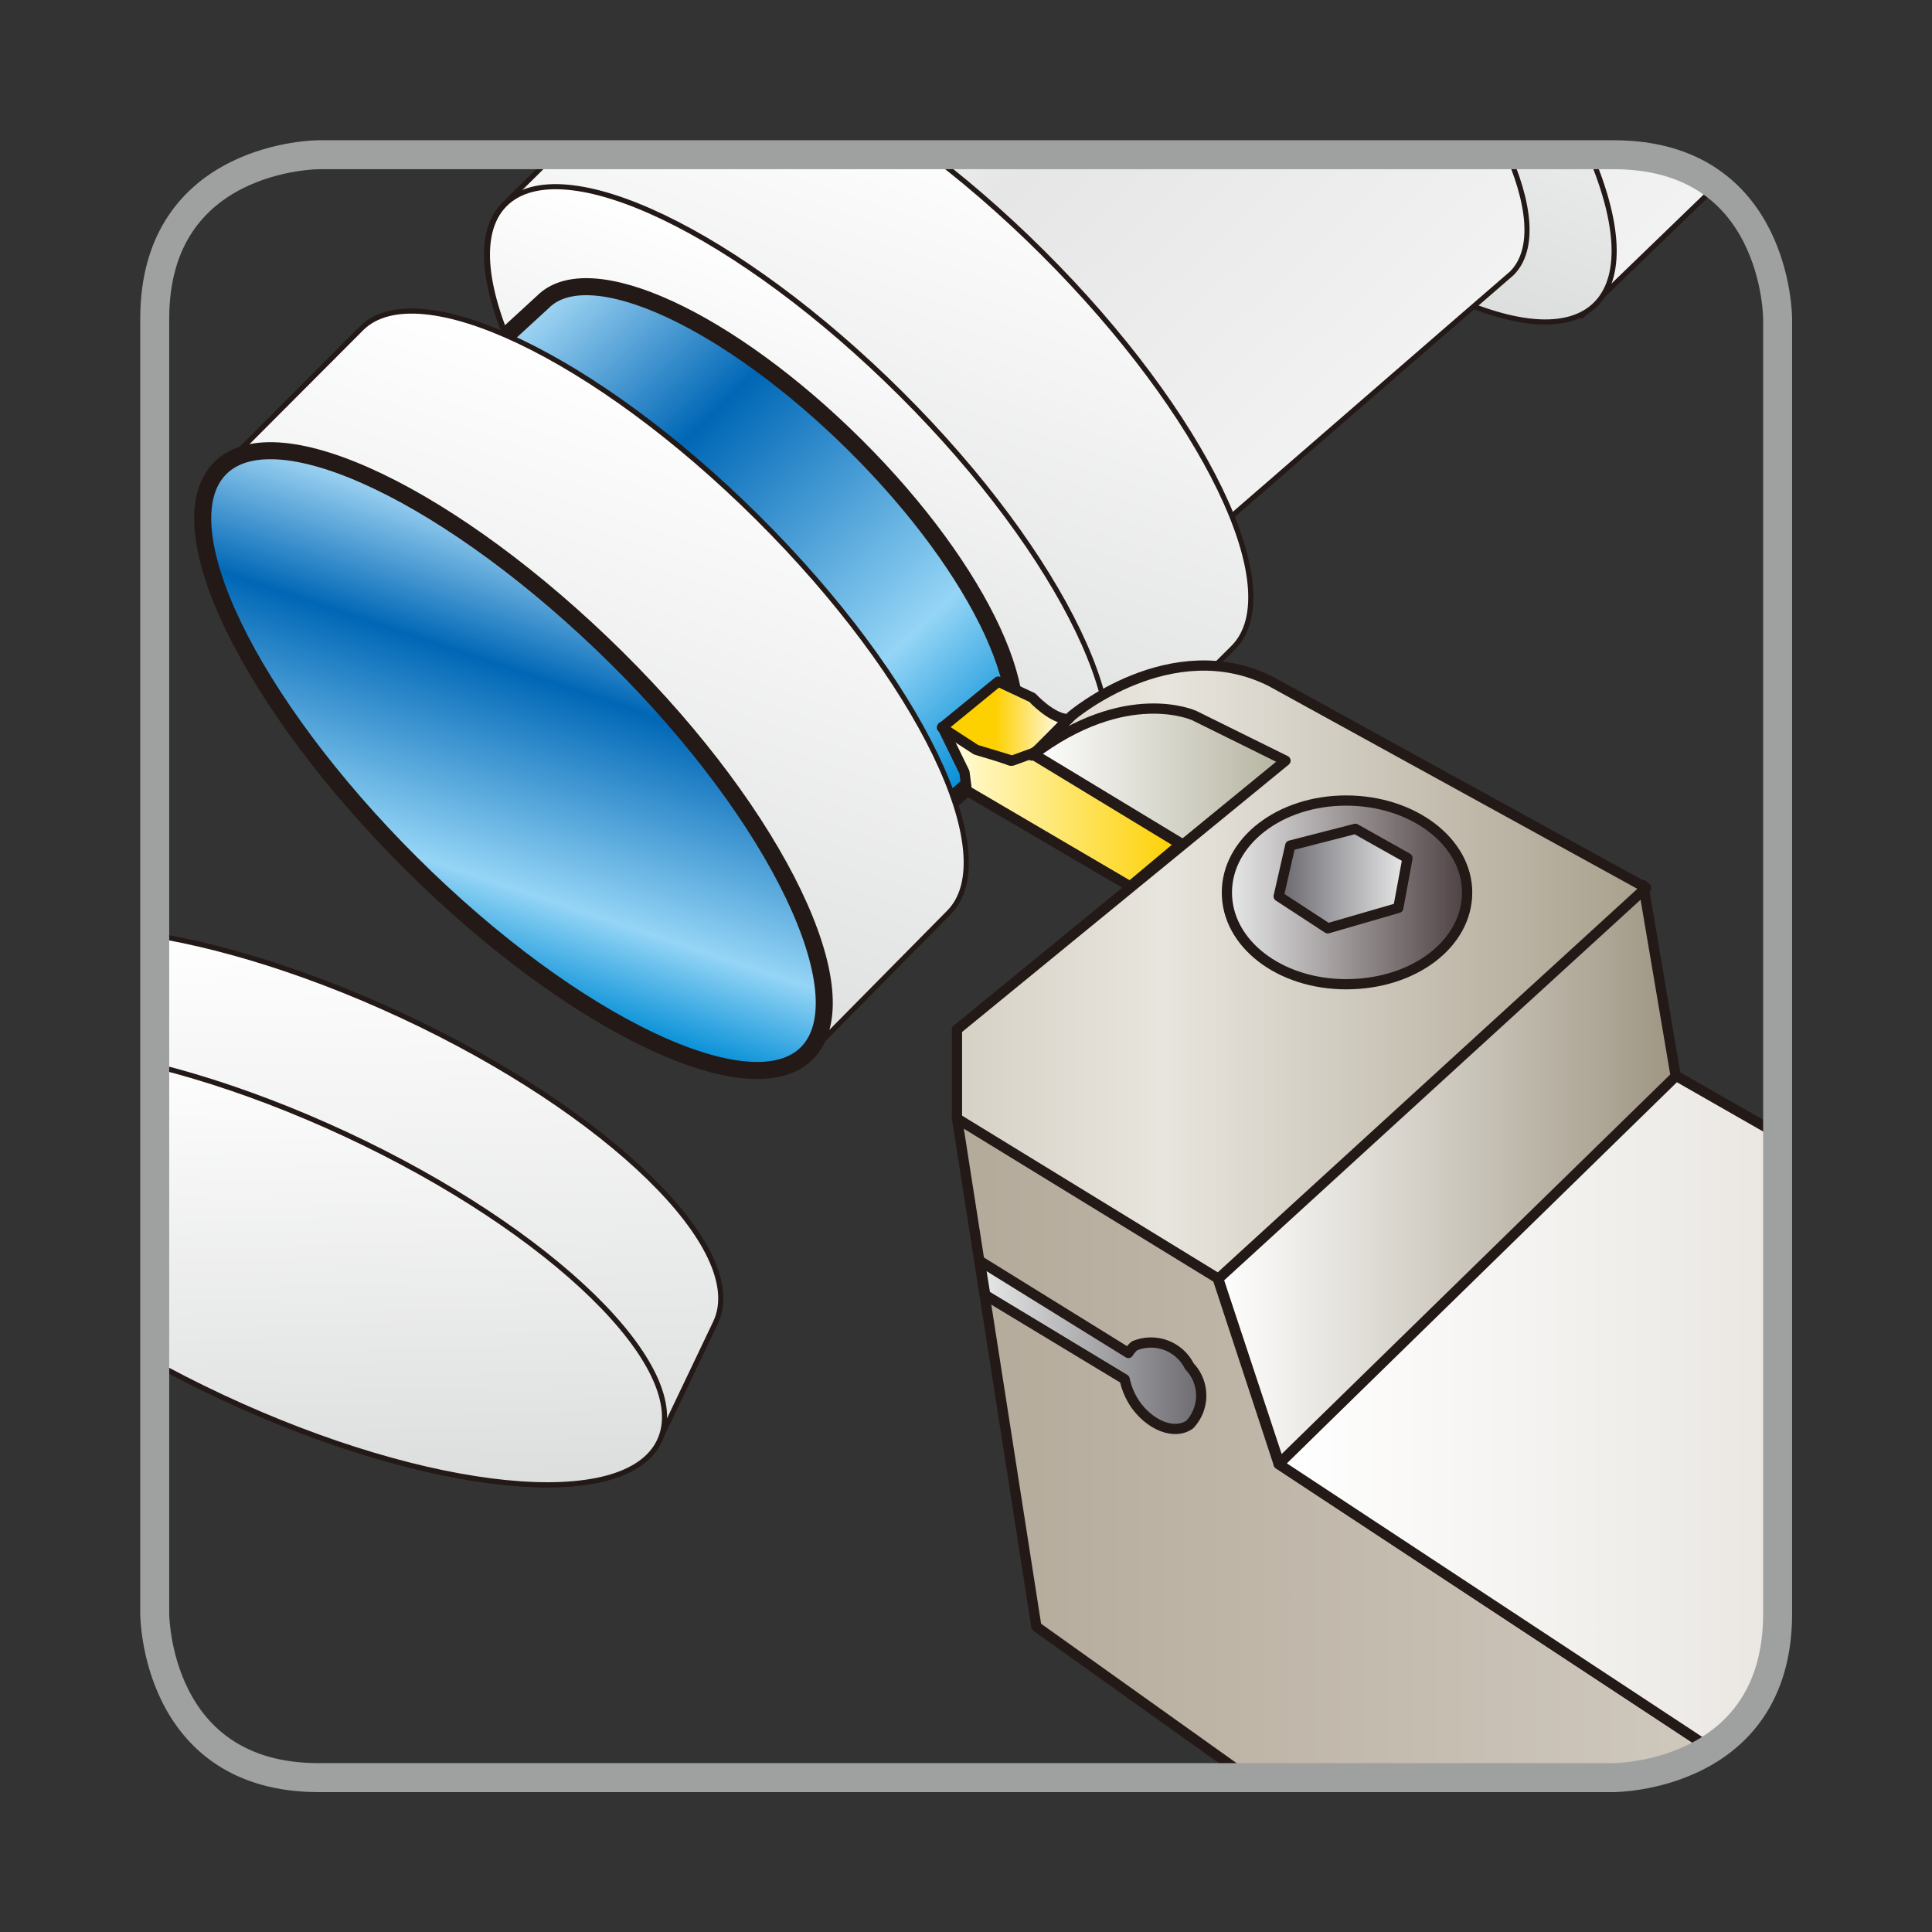 <svg id="레이어_1" data-name="레이어 1" xmlns="http://www.w3.org/2000/svg" xmlns:xlink="http://www.w3.org/1999/xlink" viewBox="0 0 56.69 56.69"><rect x="0" y="0" width="56.69" height="56.69" fill="#333333" stroke="none"/><defs><style>.cls-1,.cls-31,.cls-5{fill:none;}.cls-2{clip-path:url(#clip-path);}.cls-3{clip-path:url(#clip-path-2);}.cls-4{fill:url(#linear-gradient);}.cls-10,.cls-11,.cls-12,.cls-13,.cls-14,.cls-15,.cls-16,.cls-17,.cls-18,.cls-19,.cls-20,.cls-21,.cls-22,.cls-23,.cls-24,.cls-25,.cls-28,.cls-29,.cls-30,.cls-5,.cls-9{stroke:#231916;stroke-linecap:round;stroke-linejoin:round;}.cls-20,.cls-21,.cls-22,.cls-23,.cls-24,.cls-25,.cls-28,.cls-29,.cls-30,.cls-5{stroke-width:0.3px;}.cls-6{clip-path:url(#clip-path-3);}.cls-7{fill:url(#linear-gradient-2);}.cls-8{clip-path:url(#clip-path-4);}.cls-10,.cls-11,.cls-12,.cls-13,.cls-15,.cls-16,.cls-18,.cls-19,.cls-9{stroke-width:0.15px;}.cls-9{fill:url(#linear-gradient-3);}.cls-10{fill:url(#linear-gradient-4);}.cls-11{fill:url(#linear-gradient-5);}.cls-12{fill:url(#linear-gradient-6);}.cls-13{fill:url(#linear-gradient-7);}.cls-14,.cls-17{stroke-width:0.5px;}.cls-14{fill:url(#linear-gradient-8);}.cls-15{fill:url(#linear-gradient-9);}.cls-16{fill:url(#linear-gradient-10);}.cls-17{fill:url(#linear-gradient-11);}.cls-18{fill:url(#linear-gradient-12);}.cls-19{fill:url(#linear-gradient-13);}.cls-20{fill:url(#linear-gradient-14);}.cls-21{fill:url(#linear-gradient-15);}.cls-22{fill:url(#linear-gradient-16);}.cls-23{fill:url(#linear-gradient-17);}.cls-24{fill:url(#linear-gradient-18);}.cls-25{fill:url(#linear-gradient-19);}.cls-26{clip-path:url(#clip-path-5);}.cls-27{fill:url(#linear-gradient-20);}.cls-28{fill:url(#linear-gradient-21);}.cls-29{fill:url(#linear-gradient-22);}.cls-30{fill:url(#linear-gradient-23);}.cls-31{stroke:#9fa0a0;stroke-width:0.85px;}</style><clipPath id="clip-path"><path class="cls-1" d="M9.35-72.22s-4.81,0-4.81,4.8v38s0,4.81,4.81,4.81h38s4.81,0,4.81-4.81v-38s0-4.8-4.81-4.8Z"/></clipPath><clipPath id="clip-path-2"><polygon class="cls-1" points="13.76 -28.91 -11.6 -6.53 -2.57 3.77 26.96 -22.39 27.1 -23.34 13.76 -28.91"/></clipPath><linearGradient id="linear-gradient" x1="185.65" y1="19.66" x2="186.76" y2="19.66" gradientTransform="matrix(0, 33.79, 33.79, 0, -656.26, -6304.13)" gradientUnits="userSpaceOnUse"><stop offset="0" stop-color="#b4aa9a"/><stop offset="0.58" stop-color="#efeee8"/><stop offset="1" stop-color="#b4aa9a"/></linearGradient><clipPath id="clip-path-3"><polygon class="cls-1" points="26.94 -22.37 29.78 -12.59 3.63 10.73 -2.62 3.77 26.94 -22.37"/></clipPath><linearGradient id="linear-gradient-2" x1="184.4" y1="19.71" x2="185.51" y2="19.71" gradientTransform="matrix(0, 28.15, 28.15, 0, -540.99, -5212.81)" gradientUnits="userSpaceOnUse"><stop offset="0" stop-color="#fff"/><stop offset="1" stop-color="#b4aa9a"/></linearGradient><clipPath id="clip-path-4"><path class="cls-1" d="M9.35,4.54s-4.81,0-4.81,4.81v38s0,4.81,4.81,4.81h38s4.81,0,4.81-4.81v-38s0-4.81-4.81-4.81Z"/></clipPath><linearGradient id="linear-gradient-3" x1="93.96" y1="-125.62" x2="105.22" y2="-146.78" gradientTransform="translate(-48.97 -147) rotate(108.49)" gradientUnits="userSpaceOnUse"><stop offset="0" stop-color="#fff"/><stop offset="0.37" stop-color="#e6e6e6"/><stop offset="1" stop-color="#f2f2f3"/></linearGradient><linearGradient id="linear-gradient-4" x1="101.8" y1="-127.42" x2="115.03" y2="-127.42" gradientTransform="matrix(-0.32, 0.97, -0.93, -0.31, -45.08, -144.22)" gradientUnits="userSpaceOnUse"><stop offset="0" stop-color="#fff"/><stop offset="1" stop-color="#dcdddd"/></linearGradient><linearGradient id="linear-gradient-5" x1="114.82" y1="-117.32" x2="123.81" y2="-134.23" xlink:href="#linear-gradient-3"/><linearGradient id="linear-gradient-6" x1="118.39" y1="-121.2" x2="136.9" y2="-121.2" gradientTransform="translate(-48.97 -147) rotate(108.49)" xlink:href="#linear-gradient-4"/><linearGradient id="linear-gradient-7" x1="123.64" y1="-119.9" x2="136.87" y2="-119.9" gradientTransform="translate(-48.97 -147) rotate(108.49)" xlink:href="#linear-gradient-4"/><linearGradient id="linear-gradient-8" x1="130.94" y1="-108.94" x2="139.84" y2="-125.68" gradientTransform="translate(-48.97 -147) rotate(108.49)" gradientUnits="userSpaceOnUse"><stop offset="0" stop-color="#a5d8f5"/><stop offset="0.31" stop-color="#0067b6"/><stop offset="0.77" stop-color="#95d5f6"/><stop offset="1" stop-color="#008cd6"/></linearGradient><linearGradient id="linear-gradient-9" x1="128.43" y1="-115.75" x2="146.94" y2="-115.75" gradientTransform="translate(-48.97 -147) rotate(108.49)" xlink:href="#linear-gradient-4"/><linearGradient id="linear-gradient-10" x1="133.68" y1="-114.45" x2="146.91" y2="-114.45" gradientTransform="translate(-48.97 -147) rotate(108.49)" xlink:href="#linear-gradient-4"/><linearGradient id="linear-gradient-11" x1="133.64" y1="-114.44" x2="146.87" y2="-114.44" xlink:href="#linear-gradient-8"/><linearGradient id="linear-gradient-12" x1="160.1" y1="-63.42" x2="176.81" y2="-63.42" gradientTransform="translate(-58.25 -131.51) rotate(88.65)" xlink:href="#linear-gradient-4"/><linearGradient id="linear-gradient-13" x1="163.55" y1="-62.58" x2="176.78" y2="-62.58" gradientTransform="translate(-58.25 -131.51) rotate(88.65)" xlink:href="#linear-gradient-4"/><linearGradient id="linear-gradient-14" x1="27.65" y1="23.67" x2="34.64" y2="23.67" gradientUnits="userSpaceOnUse"><stop offset="0" stop-color="#fff"/><stop offset="0.15" stop-color="#fff6bc"/><stop offset="1" stop-color="#fdd000"/></linearGradient><linearGradient id="linear-gradient-15" x1="27.65" y1="21.14" x2="31.34" y2="21.14" gradientUnits="userSpaceOnUse"><stop offset="0.42" stop-color="#fdd000"/><stop offset="1" stop-color="#fff"/></linearGradient><linearGradient id="linear-gradient-16" x1="28.08" y1="48.81" x2="70.71" y2="48.81" gradientUnits="userSpaceOnUse"><stop offset="0" stop-color="#b4aa9a"/><stop offset="1" stop-color="#e9e5df"/></linearGradient><linearGradient id="linear-gradient-17" x1="37.52" y1="48.18" x2="88.61" y2="48.18" gradientTransform="matrix(1, 0, 0, 1, 0, 0)" xlink:href="#linear-gradient-2"/><linearGradient id="linear-gradient-18" x1="35.75" y1="34.46" x2="49.17" y2="34.46" gradientUnits="userSpaceOnUse"><stop offset="0" stop-color="#fff"/><stop offset="1" stop-color="#9e9582"/></linearGradient><linearGradient id="linear-gradient-19" x1="30.3" y1="22.55" x2="38.74" y2="22.55" gradientUnits="userSpaceOnUse"><stop offset="0" stop-color="#fff"/><stop offset="1" stop-color="#aaa892"/></linearGradient><clipPath id="clip-path-5"><path class="cls-1" d="M28.91,38.06,33,40.47a2.09,2.09,0,0,0,.31.73c.45.64,1.16.91,1.6.6a1.24,1.24,0,0,0,0-1.71,1.26,1.26,0,0,0-1.61-.6.91.91,0,0,0-.18.21L28.75,37Z"/></clipPath><linearGradient id="linear-gradient-20" x1="-64.63" y1="462.1" x2="-63.64" y2="462.1" gradientTransform="matrix(6.86, 0, 0, -6.86, 472.07, 3210.44)" gradientUnits="userSpaceOnUse"><stop offset="0" stop-color="#e9eaea"/><stop offset="1" stop-color="#68666c"/></linearGradient><linearGradient id="linear-gradient-21" x1="28.08" y1="28.51" x2="48.25" y2="28.51" gradientUnits="userSpaceOnUse"><stop offset="0" stop-color="#fff"/><stop offset="0" stop-color="#d6d1c5"/><stop offset="0.3" stop-color="#e8e5de"/><stop offset="1" stop-color="#a9a08d"/></linearGradient><linearGradient id="linear-gradient-22" x1="35.95" y1="26.19" x2="43.05" y2="26.19" gradientUnits="userSpaceOnUse"><stop offset="0" stop-color="#e9eaea"/><stop offset="1" stop-color="#4d4042"/></linearGradient><linearGradient id="linear-gradient-23" x1="37.52" y1="25.78" x2="41.3" y2="25.78" gradientUnits="userSpaceOnUse"><stop offset="0" stop-color="#68666c"/><stop offset="1" stop-color="#e9eaea"/></linearGradient></defs><title>대지 7</title><g class="cls-2"><g class="cls-3"><rect class="cls-4" x="-9.9" y="-33.01" width="35.3" height="40.89" transform="translate(19.74 -3.96) rotate(-86)"/></g><polygon class="cls-5" points="13.76 -28.91 -11.6 -6.53 -2.57 3.77 26.96 -22.39 27.1 -23.34 13.76 -28.91"/><g class="cls-6"><rect class="cls-7" x="-4.06" y="-23.13" width="35.28" height="34.62" transform="translate(18.44 8.13) rotate(-86)"/></g><polygon class="cls-5" points="26.94 -22.37 29.77 -12.59 3.63 10.73 -2.62 3.77 26.94 -22.37"/></g><g class="cls-8"><polygon class="cls-9" points="66.36 -10 46.41 9.27 29.98 -8.19 50.83 -27.95 66.36 -10"/><path class="cls-10" d="M30.06-8.31c-1.66,1.71.76,7,5.39,11.71s9.73,7.22,11.39,5.51-.76-7-5.4-11.71S31.71-10,30.06-8.31Z"/><path class="cls-11" d="M20.88,4l-.05,0c-1.36,1.26.34,5.32,3.8,9.06s7.37,5.76,8.73,4.5c0,0,10.76-9.34,11-9.54,1.37-1.37-.52-5.47-4.22-9.16s-7.81-5.55-9.18-4.18C30.92-5.34,20.93,3.58,20.88,4Z"/><path class="cls-12" d="M36.19,19c1.66-1.67-.85-6.86-5.6-11.59S20.62.17,19,1.84L14.79,6c-1.66,1.66.85,6.86,5.61,11.59s10,7.22,11.62,5.56Z"/><path class="cls-13" d="M14.81,6c-1.65,1.67.85,6.86,5.61,11.6s10,7.22,11.62,5.55-.85-6.86-5.6-11.59S16.48,4.32,14.81,6Z"/><path class="cls-14" d="M9.65,14.93,9.6,15c-1.36,1.26.34,5.32,3.81,9.06s7.36,5.76,8.72,4.5c0,0,7-6.12,7.2-6.32,1.37-1.38-.52-5.48-4.22-9.16S17.3,7.48,15.93,8.86C15.93,8.86,9.7,14.55,9.65,14.93Z"/><path class="cls-15" d="M27.84,26.78c1.66-1.66-.85-6.86-5.61-11.59S12.27,8,10.61,9.63L6.44,13.81c-1.66,1.67.85,6.86,5.61,11.59S22,32.63,23.67,31Z"/><path class="cls-16" d="M6.46,13.78c-1.66,1.67.85,6.86,5.61,11.6s10,7.22,11.62,5.55-.85-6.86-5.6-11.59S8.12,12.11,6.46,13.78Z"/><path class="cls-17" d="M6.46,13.74c-1.66,1.67.85,6.86,5.61,11.6s10,7.22,11.62,5.55S22.84,24,18.09,19.3,8.12,12.07,6.46,13.74Z"/><path class="cls-18" d="M21,38.8c1-2.14-3.13-6.17-9.21-9S-.07,26.38-1.07,28.51L-2.69,32c-1,2.13,3.13,6.16,9.21,9s11.82,3.41,12.82,1.28Z"/><path class="cls-19" d="M-2.68,32c-1,2.13,3.13,6.16,9.21,9s11.82,3.41,12.82,1.28-3.13-6.17-9.21-9S-1.68,29.87-2.68,32Z"/><polygon class="cls-20" points="34.64 24.77 30.26 22.11 29.65 22.32 28.66 21.96 27.65 21.33 28.3 22.66 28.37 23.2 33.16 26.01 34.64 24.77"/><path class="cls-21" d="M31.34,21.1l-.9.95-.74.27L28.64,22l-1-.65L29.29,20l1,.47S30.87,21.1,31.34,21.1Z"/><polygon class="cls-22" points="37.52 42.96 35.72 37.48 28.08 32.8 30.41 47.73 53.62 64.28 70.71 64.82 37.52 42.96"/><polygon class="cls-23" points="70.71 64.82 37.52 42.96 49.13 31.54 88.61 54.11 81.42 64.73 70.71 64.82"/><polygon class="cls-24" points="37.54 42.94 35.74 37.5 48.22 25.98 49.17 31.58 37.54 42.94"/><polygon class="cls-25" points="30.3 22.11 34.76 24.81 36.02 24.61 38.74 22.27 35.41 20.3 33 20.3 30.3 22.11"/><g class="cls-26"><rect class="cls-27" x="28.75" y="37.02" width="6.59" height="5.08"/></g><path class="cls-5" d="M34.9,40.09a1.26,1.26,0,0,0-1.61-.6.91.91,0,0,0-.18.21L28.75,37l.16,1L33,40.47a2.09,2.09,0,0,0,.31.73c.45.64,1.16.91,1.6.6A1.24,1.24,0,0,0,34.9,40.09Z"/><path class="cls-28" d="M35.75,37.52l-7.67-4.7V30.21l9.64-7.89L35.05,21s-2-.94-4.77,1.17L31.45,21S34.37,18.52,37.3,20l11,6.05Z"/><path class="cls-29" d="M39.5,28.88c2,0,3.55-1.2,3.55-2.69s-1.59-2.7-3.55-2.7S36,24.7,36,26.19,37.54,28.88,39.5,28.88Z"/><polygon class="cls-30" points="37.86 24.81 37.52 26.3 38.96 27.24 41.03 26.64 41.3 25.18 39.77 24.32 37.86 24.81"/></g><path class="cls-31" d="M9.35,4.54s-4.81,0-4.81,4.81v38s0,4.81,4.81,4.81h38s4.81,0,4.81-4.81v-38s0-4.81-4.81-4.81Z"/></svg>